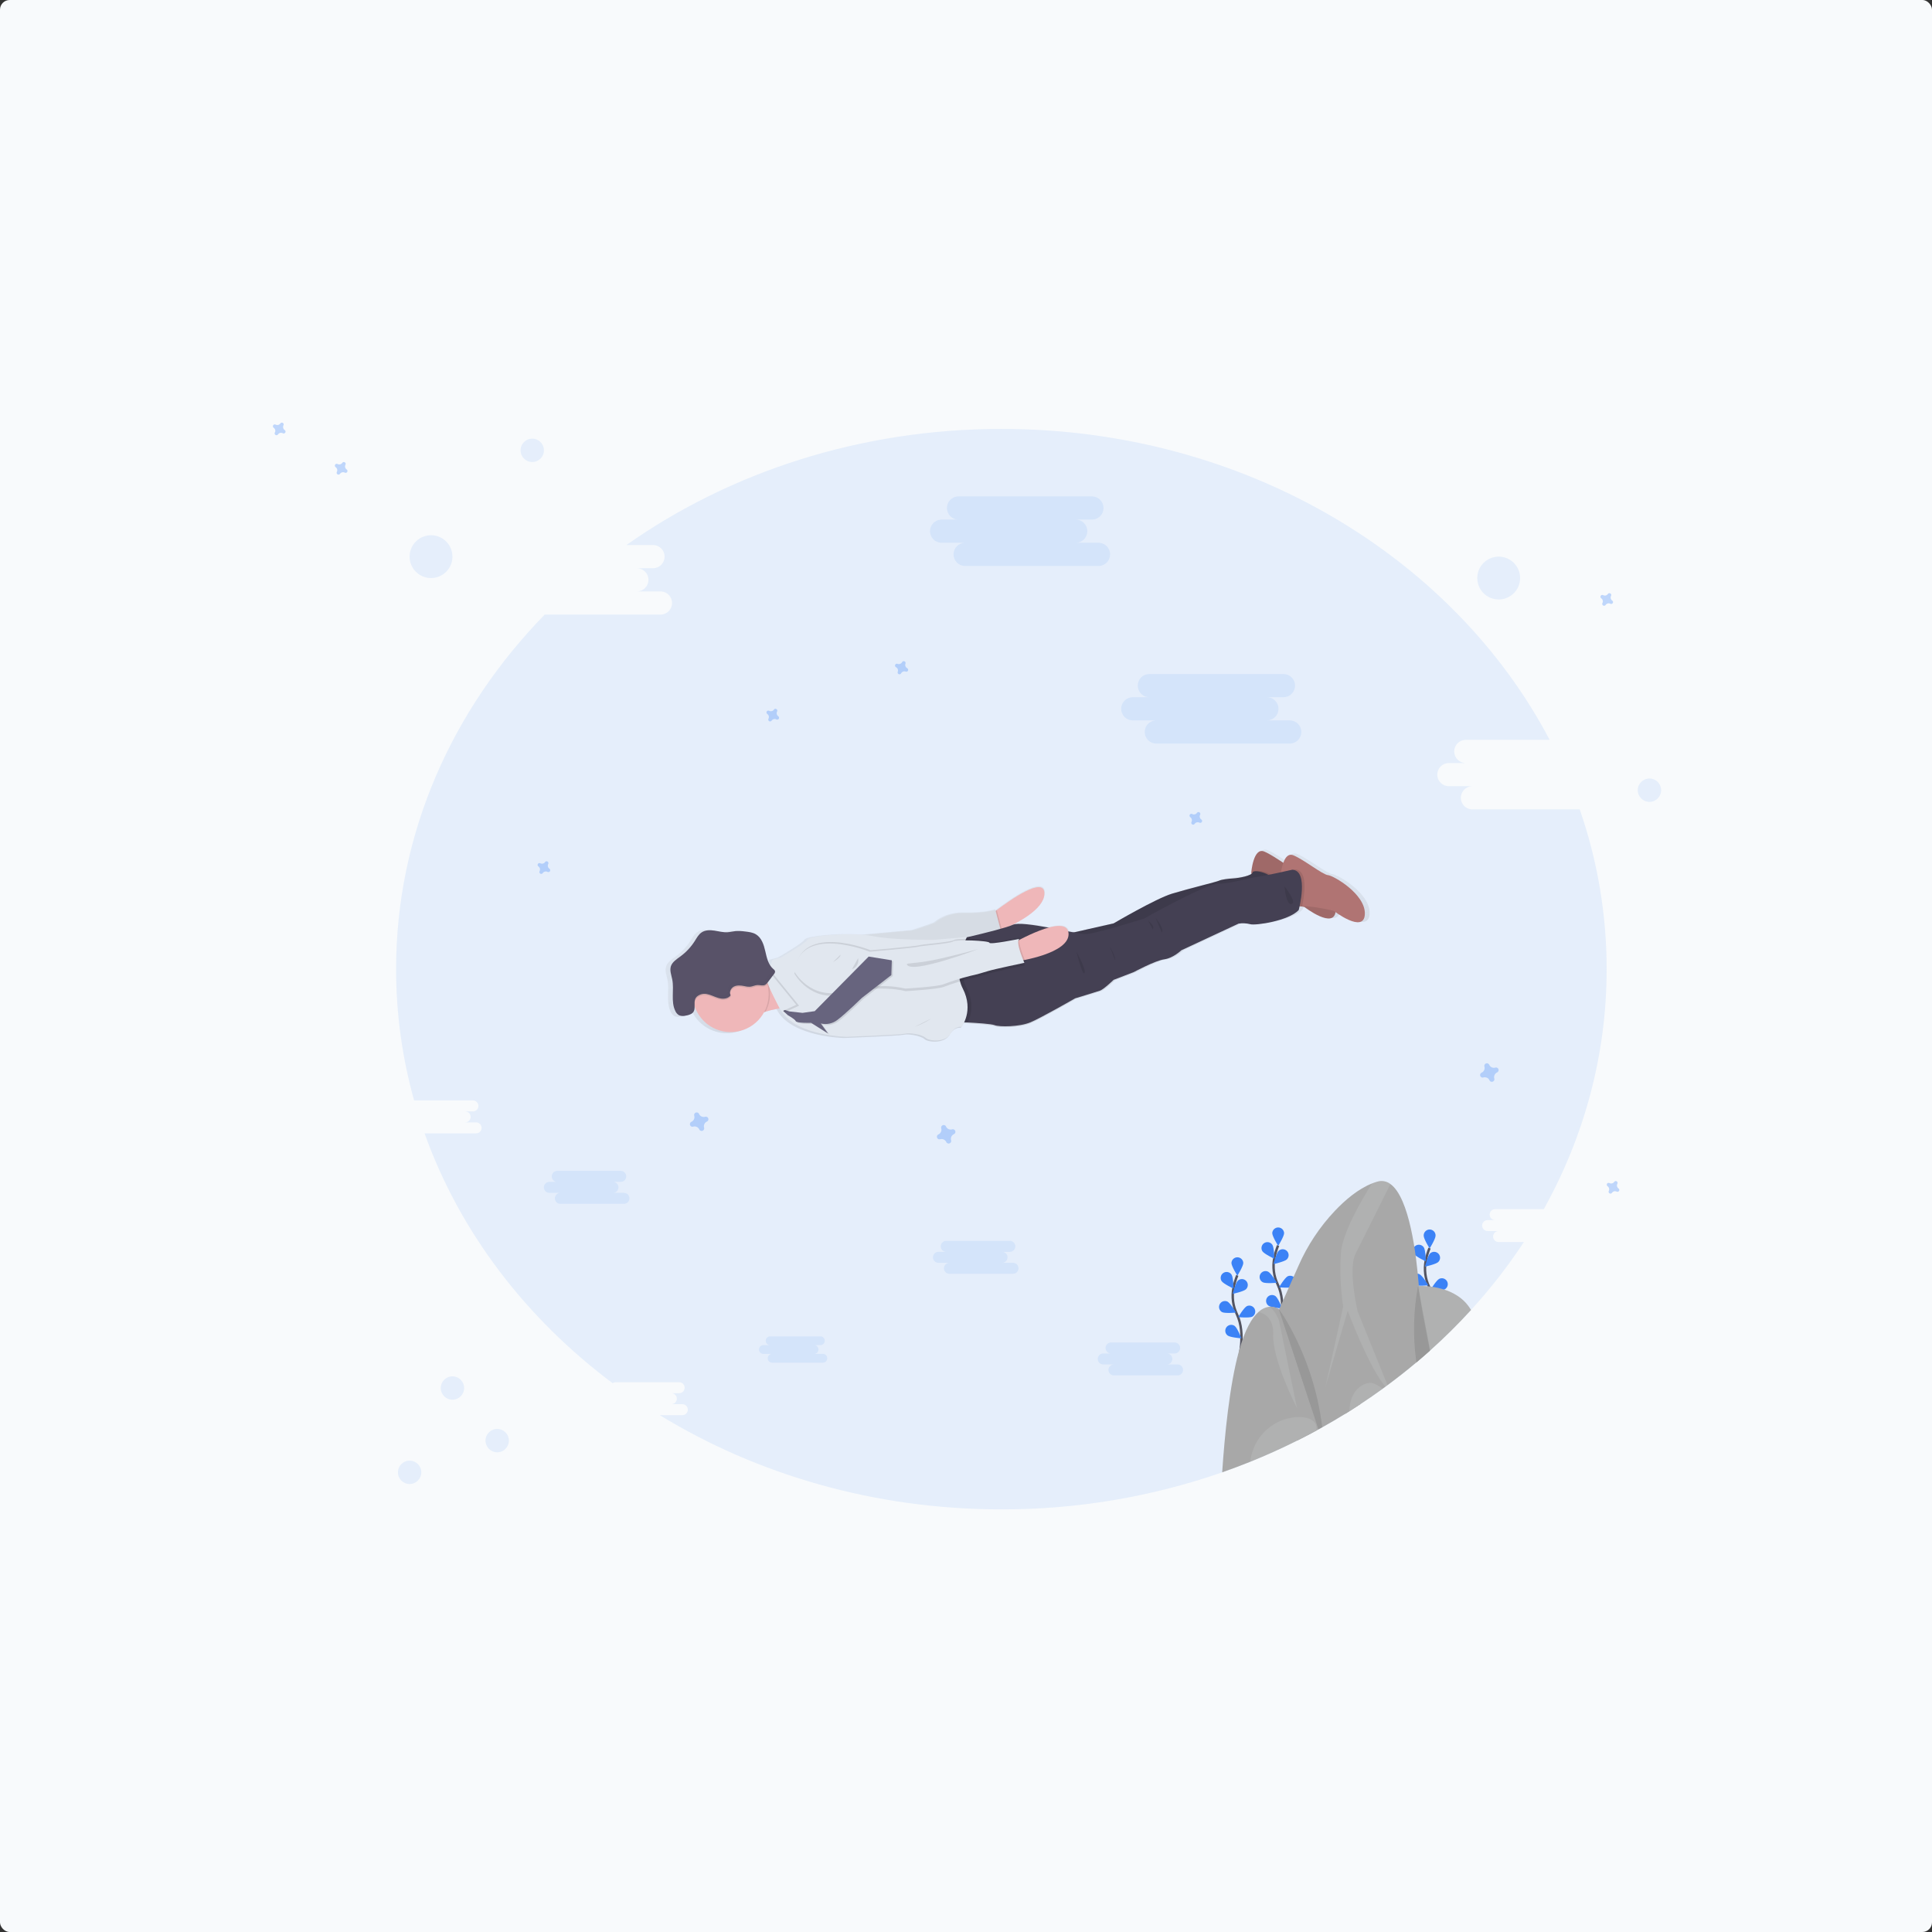 <svg width="1600" height="1600" viewBox="0 0 1600 1600" fill="none" xmlns="http://www.w3.org/2000/svg">
<rect x="0" y="0" width="1600" height="1600" fill="#333333" stroke="none"/>
<rect width="1600" height="1600" rx="8" fill="#F8FAFC"/>
<path opacity="0.1" d="M396.215 915.88C396.212 917.084 395.732 918.239 394.88 919.091C394.028 919.943 392.874 920.422 391.669 920.425H385.221C386.427 920.425 387.583 920.904 388.436 921.757C389.288 922.609 389.767 923.765 389.767 924.971C389.767 926.177 389.288 927.333 388.436 928.185C387.583 929.038 386.427 929.517 385.221 929.517H394.302C395.508 929.517 396.664 929.996 397.516 930.848C398.369 931.701 398.848 932.857 398.848 934.063C398.848 935.268 398.369 936.424 397.516 937.277C396.664 938.129 395.508 938.608 394.302 938.608H351.628C380.783 1020.28 435.45 1091.68 507.323 1145.49C508.072 1144.97 508.96 1144.7 509.87 1144.69H562.452C563.658 1144.69 564.814 1145.17 565.666 1146.02C566.519 1146.88 566.998 1148.03 566.998 1149.24C566.998 1150.44 566.519 1151.6 565.666 1152.45C564.814 1153.31 563.658 1153.78 562.452 1153.78H556.004C557.21 1153.78 558.366 1154.26 559.218 1155.12C560.071 1155.97 560.55 1157.12 560.55 1158.33C560.55 1159.54 560.071 1160.69 559.218 1161.54C558.366 1162.4 557.21 1162.88 556.004 1162.88H565.096C566.301 1162.88 567.458 1163.36 568.31 1164.21C569.163 1165.06 569.641 1166.22 569.641 1167.42C569.641 1168.63 569.163 1169.78 568.31 1170.64C567.458 1171.49 566.301 1171.97 565.096 1171.97H546.408C626.931 1221.19 724.369 1250 829.341 1250C891.572 1250.12 953.378 1239.75 1012.16 1219.32C1019.97 1216.57 1027.69 1213.67 1035.32 1210.61C1048.6 1205.25 1061.57 1199.4 1074.23 1193.06C1079.69 1190.33 1085.09 1187.51 1090.43 1184.59L1090.67 1184.47L1091.88 1183.8L1095 1182.07C1101.32 1178.54 1107.53 1174.9 1113.65 1171.13L1117.41 1168.8C1120.59 1166.8 1123.74 1164.77 1126.86 1162.7C1133.08 1158.61 1139.19 1154.39 1145.19 1150.02L1147.34 1148.43L1149.07 1147.15C1157.15 1141.18 1165.01 1134.99 1172.65 1128.57L1172.97 1128.3C1176.71 1125.16 1180.4 1121.96 1184.03 1118.71L1184.35 1118.42C1196.2 1107.82 1207.5 1096.63 1218.21 1084.89C1234.28 1067.31 1248.92 1048.49 1262.01 1028.6H1241.06C1239.85 1028.6 1238.7 1028.12 1237.84 1027.27C1236.99 1026.42 1236.51 1025.26 1236.51 1024.05C1236.51 1022.85 1236.99 1021.69 1237.84 1020.84C1238.7 1019.99 1239.85 1019.51 1241.06 1019.51H1231.98C1230.77 1019.51 1229.62 1019.03 1228.76 1018.18C1227.91 1017.32 1227.43 1016.17 1227.43 1014.96C1227.43 1013.76 1227.91 1012.6 1228.76 1011.75C1229.62 1010.9 1230.77 1010.42 1231.98 1010.42H1238.43C1237.81 1010.45 1237.2 1010.35 1236.62 1010.14C1236.04 1009.92 1235.52 1009.59 1235.07 1009.17C1234.62 1008.74 1234.27 1008.23 1234.03 1007.67C1233.78 1007.1 1233.66 1006.49 1233.66 1005.88C1233.66 1005.26 1233.78 1004.65 1234.03 1004.09C1234.27 1003.52 1234.62 1003.01 1235.07 1002.58C1235.52 1002.16 1236.04 1001.83 1236.62 1001.62C1237.2 1001.4 1237.81 1001.31 1238.43 1001.34H1278.5C1311.81 941.456 1330.55 873.99 1330.55 802.601C1330.56 757.569 1323.03 712.853 1308.26 670.312H1219.07C1216.58 670.229 1214.22 669.181 1212.49 667.389C1210.75 665.597 1209.79 663.202 1209.79 660.71C1209.79 658.218 1210.75 655.823 1212.49 654.031C1214.22 652.24 1216.58 651.191 1219.07 651.108H1199.88C1197.33 651.108 1194.89 650.097 1193.09 648.297C1191.29 646.498 1190.28 644.057 1190.28 641.511C1190.28 638.966 1191.29 636.525 1193.09 634.726C1194.89 632.926 1197.33 631.915 1199.88 631.915H1213.59C1211.1 631.832 1208.74 630.783 1207.01 628.992C1205.27 627.2 1204.31 624.805 1204.31 622.313C1204.31 619.821 1205.27 617.426 1207.01 615.634C1208.74 613.842 1211.1 612.794 1213.59 612.711H1283.35C1203.34 460.573 1030.13 355.215 829.341 355.215C712.054 355.215 604.191 391.162 518.768 451.374H541.12C543.611 451.458 545.972 452.506 547.705 454.297C549.438 456.089 550.406 458.484 550.406 460.976C550.406 463.469 549.438 465.863 547.705 467.655C545.972 469.447 543.611 470.495 541.12 470.578H527.44C529.985 470.578 532.426 471.589 534.226 473.389C536.026 475.189 537.037 477.63 537.037 480.175C537.037 482.72 536.026 485.161 534.226 486.961C532.426 488.76 529.985 489.771 527.44 489.771H546.633C547.921 489.728 549.205 489.945 550.407 490.408C551.61 490.871 552.707 491.571 553.633 492.467C554.56 493.363 555.296 494.436 555.799 495.623C556.303 496.809 556.562 498.085 556.562 499.373C556.562 500.662 556.303 501.938 555.799 503.124C555.296 504.31 554.56 505.384 553.633 506.279C552.707 507.175 551.61 507.876 550.407 508.339C549.205 508.802 547.921 509.018 546.633 508.975H451.119C374.464 587.553 328.039 690.236 328.039 802.601C328.031 839.357 333.054 875.94 342.966 911.334H391.669C392.873 911.339 394.026 911.82 394.877 912.671C395.729 913.523 396.209 914.676 396.215 915.88V915.88Z" fill="#3B82F6"/>
<path d="M1103.33 723.885C1098.85 723.498 1083.24 710.914 1074.19 707.206C1070.02 705.498 1067.41 709.108 1065.79 713.493C1060.25 709.871 1054.17 705.863 1049.68 704.036C1049.09 703.764 1048.46 703.617 1047.82 703.604C1047.18 703.591 1046.54 703.713 1045.95 703.961C1040.12 706.486 1038.88 721.714 1038.88 721.714L1039.08 722.67C1036.22 724.916 1027.64 726.324 1023.93 726.571C1019.55 726.851 1013.77 727.496 1011.73 728.506C1009.69 729.516 985.938 735.233 972.279 739.403C958.62 743.572 923.34 764.345 923.34 764.345L889.897 771.868L885.201 770.965C883.707 765.592 876.872 765.646 868.866 767.816C855.863 765.431 842.892 763.571 838.701 765.474C850.683 759.37 865.416 749.687 865.244 739.005C865.008 724.433 836.164 744.873 825.246 753.137L824.311 753.846L824.064 752.922C824.064 752.922 816.101 756.027 799.121 755.619C782.142 755.211 774.587 763.195 773.061 763.991C771.535 764.786 755.996 770.019 754.792 770.224C753.857 770.374 727.056 772.803 713.526 774.017C694.816 772.33 667.799 775.274 666.316 778.068C664.619 781.292 644.05 793.028 644.05 793.028L637 794.876C637 794.876 636.162 797.025 635.195 799.776C634.507 798.729 633.924 797.617 633.454 796.456C632.389 793.604 631.555 790.672 630.961 787.687V787.687C630.875 787.289 630.778 786.891 630.681 786.494C630.681 786.397 630.627 786.3 630.606 786.204L630.348 785.204L630.284 784.957C629.934 783.669 629.51 782.403 629.015 781.163V781.163C628.526 779.92 627.914 778.729 627.189 777.606V777.606C626.163 775.965 624.773 774.582 623.126 773.566C620.429 771.921 617.173 771.535 614.035 771.18C611.392 770.797 608.717 770.682 606.05 770.836C603.761 771.051 601.515 771.674 599.226 771.814C595.54 772.029 591.919 770.987 588.265 770.428C584.611 769.869 580.635 769.88 577.518 771.921C574.896 773.662 573.381 776.596 571.694 779.251C568.528 784.236 564.461 788.587 559.701 792.082C556.477 794.414 552.812 796.66 551.641 800.421C550.47 804.182 552.092 807.825 552.812 811.533C554.403 819.7 551.834 828.663 554.693 836.25C554.757 836.422 554.822 836.583 554.897 836.755C555.058 837.163 555.23 837.582 555.434 837.98C555.615 838.349 555.816 838.708 556.036 839.055C556.248 839.398 556.485 839.725 556.745 840.033C556.998 840.341 557.283 840.622 557.594 840.871C557.901 841.127 558.237 841.347 558.594 841.526C559.911 842.091 561.363 842.259 562.774 842.01L563.548 841.902L564.257 841.774C565.092 841.625 565.917 841.427 566.729 841.182C567.537 840.945 568.31 840.602 569.029 840.162C569.679 839.755 570.231 839.21 570.645 838.566C571.059 837.921 571.326 837.192 571.425 836.433C571.53 835.761 571.581 835.081 571.576 834.401V833.929L571.737 834.423C573.813 840.235 577.528 845.322 582.433 849.069C587.338 852.815 593.223 855.06 599.377 855.533C605.531 856.006 611.69 854.686 617.11 851.733C622.53 848.78 626.979 844.321 629.918 838.893L631.133 838.485C635.034 837.237 639.03 836.31 643.083 835.712V835.712C643.524 836.609 644.019 837.477 644.566 838.313C657.795 858.936 699.136 859.645 699.136 859.645C699.136 859.645 744.819 857.872 748.355 856.948C751.891 856.023 762.433 857.635 765.474 860.462C768.515 863.288 781.916 864.459 786.269 857.152C790.621 849.844 795.618 851.252 795.618 851.252C796.52 850.029 797.291 848.714 797.918 847.329L800.83 847.469C808.514 847.877 820.851 848.673 823.516 849.747C827.449 851.327 844.342 851.209 853.477 847.362C862.611 843.514 891.09 827.201 891.09 827.201C891.09 827.201 908.8 821.828 911.949 820.753C915.097 819.679 923.34 811.812 923.34 811.812L940.319 805.236C940.319 805.236 958.255 795.564 965.821 794.554C973.386 793.543 980.242 786.924 980.242 786.924L1028.33 764.528C1031.56 764.057 1034.84 764.221 1038 765.011C1042.3 766.355 1070.3 762.25 1078.78 753.19C1078.78 753.19 1079.09 752.019 1079.51 750.106C1079.89 750.106 1080.29 750.031 1080.71 750.02C1082.52 750.418 1083.62 750.686 1083.62 750.686C1087.2 753.361 1091 755.71 1094.99 757.704C1100.7 760.444 1106.81 761.949 1108.96 757.253C1109.28 756.527 1109.5 755.76 1109.61 754.974C1115.13 758.897 1133.72 770.987 1134.25 756.586C1134.89 739.671 1107.8 724.272 1103.33 723.885Z" fill="url(#paint0_linear_207_647)"/>
<path d="M654.775 834.53C654.775 834.53 646.092 833.982 633.991 837.851C629.98 839.114 626.08 840.707 622.331 842.611C604.535 851.574 619.311 803.215 619.311 803.215C619.311 803.215 624.266 803.215 630.219 802.71C637.333 802.14 645.866 800.958 649.025 798.486C654.829 793.898 654.775 834.53 654.775 834.53Z" fill="#EFB7B9"/>
<path d="M864.933 739.734C865.148 753.254 841.162 765.15 829.77 770.04C826.224 771.555 823.881 772.393 823.881 772.393L821.399 756.832C821.399 756.832 822.957 755.575 825.472 753.673C836.294 745.516 864.696 725.356 864.933 739.734Z" fill="#EFB7B9"/>
<path opacity="0.1" d="M829.77 770.041C826.224 771.556 823.881 772.394 823.881 772.394L821.399 756.833C821.399 756.833 822.957 755.576 825.472 753.674L829.77 770.041Z" fill="black"/>
<path d="M707.669 774.951C707.669 774.951 754.695 770.728 755.931 770.523C757.167 770.319 772.492 765.15 773.996 764.387C775.501 763.624 782.948 755.715 799.702 756.123C816.455 756.531 824.311 753.469 824.311 753.469L829.846 774.532L718.147 787.202L707.669 774.951Z" fill="#E1E7EF"/>
<path opacity="0.05" d="M707.669 774.951C707.669 774.951 754.695 770.728 755.931 770.523C757.167 770.319 772.492 765.15 773.996 764.387C775.501 763.624 782.948 755.715 799.702 756.123C816.455 756.531 824.311 753.469 824.311 753.469L829.846 774.532L718.147 787.202L707.669 774.951Z" fill="black"/>
<path d="M1036.23 722.615C1036.23 722.615 1037.95 701.519 1046.87 705.173C1055.79 708.827 1071.2 721.293 1075.62 721.637C1080.03 721.981 1106.78 737.208 1106.15 753.876C1105.51 770.544 1080.36 751.179 1080.36 751.179C1080.36 751.179 1056.95 745.43 1049.39 748.019C1041.82 750.609 1036.23 722.615 1036.23 722.615Z" fill="#B07473"/>
<path opacity="0.1" d="M1106.15 753.909C1105.54 770.577 1080.36 751.212 1080.36 751.212C1080.36 751.212 1056.96 745.462 1049.39 748.052C1047.24 748.804 1045.09 746.977 1043.37 743.958C1039.98 738.241 1037.53 728.332 1036.64 724.356C1036.39 723.281 1036.27 722.647 1036.27 722.647C1036.27 722.647 1037.99 701.552 1046.91 705.217C1055.83 708.881 1071.23 721.283 1075.65 721.669C1080.07 722.056 1106.75 737.241 1106.15 753.909Z" fill="black"/>
<path opacity="0.1" d="M1057.89 735.103C1057.12 737.059 1051.72 740.164 1043.32 743.958C1039.94 738.241 1037.49 728.333 1036.6 724.356C1038.18 723.679 1039.29 722.895 1039.48 722.014C1040.1 719.069 1062.26 723.883 1057.89 735.103Z" fill="black"/>
<path d="M870.843 776.348L922.265 764.699C922.265 764.699 957.084 744.206 970.624 740.101C984.165 735.995 1007.52 730.354 1009.54 729.354C1011.56 728.355 1017.25 727.71 1021.56 727.441C1025.87 727.173 1036.82 725.292 1037.45 722.358C1038.07 719.424 1060.23 724.217 1055.85 735.437C1051.48 746.656 895.205 795.477 895.205 795.477L870.843 776.348Z" fill="#444053"/>
<path opacity="0.1" d="M870.843 776.348L922.265 764.699C922.265 764.699 957.084 744.206 970.624 740.101C984.165 735.995 1007.52 730.354 1009.54 729.354C1011.56 728.355 1017.25 727.71 1021.56 727.441C1025.87 727.173 1036.82 725.292 1037.45 722.358C1038.07 719.424 1060.23 724.217 1055.85 735.437C1051.48 746.656 895.205 795.477 895.205 795.477L870.843 776.348Z" fill="black"/>
<path d="M1130.31 757.004C1129.69 773.682 1104.51 754.307 1104.51 754.307C1104.51 754.307 1088.15 750.287 1078.37 750.481C1076.74 750.457 1075.11 750.682 1073.54 751.147C1066.02 753.737 1060.42 725.742 1060.42 725.742C1060.42 725.742 1060.53 724.388 1060.84 722.433C1061.75 716.629 1064.4 705.571 1071.07 708.301C1079.99 711.966 1095.39 724.421 1099.81 724.754C1104.22 725.087 1130.91 740.368 1130.31 757.004Z" fill="#B07473"/>
<path opacity="0.1" d="M1078.34 750.556C1076.7 750.533 1075.08 750.757 1073.51 751.222C1065.99 753.812 1060.39 725.818 1060.39 725.818C1060.39 725.818 1060.5 724.464 1060.81 722.508C1067.08 721.165 1072.34 719.961 1072.34 719.961C1083.86 720.466 1080.08 742.55 1078.34 750.556Z" fill="black"/>
<path d="M1075.54 753.684C1067.17 762.636 1039.53 766.677 1035.32 765.366C1032.21 764.583 1028.98 764.415 1025.81 764.871L978.372 786.955C978.372 786.955 971.602 793.468 964.144 794.478C956.686 795.488 938.987 805.009 938.987 805.009L922.244 811.457C922.244 811.457 914.066 819.334 910.971 820.409C907.876 821.484 890.391 826.76 890.391 826.76C890.391 826.76 862.311 842.88 853.294 846.652C844.278 850.424 827.632 850.553 823.741 848.995C821.119 847.92 808.944 847.157 801.378 846.749C797.789 846.566 795.231 846.469 795.231 846.469L786.376 779.508C786.376 779.508 793.694 777.885 802.936 775.704C816.359 772.544 833.843 768.181 838.69 765.903C846.889 762.045 890.595 773.425 898.612 773.587C906.629 773.748 947.519 760.691 947.519 760.691C947.519 760.691 998.608 731.869 1008.95 731.858C1019.28 731.847 1032.71 727.345 1041.05 726.195C1049.39 725.045 1070.21 720.273 1070.21 720.273C1084.28 720.918 1075.54 753.684 1075.54 753.684Z" fill="#444053"/>
<path opacity="0.1" d="M637.28 818.087C638.369 824.857 637.214 831.798 633.991 837.85C629.98 839.114 626.08 840.706 622.331 842.611C604.535 851.573 619.311 803.214 619.311 803.214C619.311 803.214 624.266 803.214 630.219 802.709C633.938 807.091 636.38 812.411 637.28 818.087V818.087Z" fill="black"/>
<path d="M636.216 818.259C637.453 826.016 635.75 833.955 631.44 840.521C627.13 847.088 620.524 851.808 612.915 853.758C605.306 855.708 597.243 854.747 590.306 851.063C583.369 847.379 578.058 841.237 575.412 833.842V833.842C575.219 833.304 575.047 832.767 574.875 832.219C574.477 830.901 574.169 829.559 573.951 828.2C572.69 820.216 574.543 812.053 579.127 805.397C583.711 798.74 590.676 794.098 598.585 792.43C606.493 790.761 614.74 792.193 621.623 796.429C628.506 800.666 633.499 807.384 635.571 815.196C635.842 816.205 636.057 817.227 636.216 818.259V818.259Z" fill="#EFB7B9"/>
<path opacity="0.1" d="M800.529 818.196C807.224 831.242 803.893 841.709 801.378 846.706C797.789 846.523 795.231 846.427 795.231 846.427L786.376 779.465C786.376 779.465 793.694 777.843 802.936 775.661L803.893 775.586C803.893 775.586 791.061 799.755 800.529 818.196Z" fill="black"/>
<path d="M797.348 818.7C806.816 837.152 796.274 850.434 796.274 850.434C796.274 850.434 791.341 849.048 787.053 856.259C782.765 863.47 769.515 862.32 766.538 859.483C763.561 856.646 753.137 855.088 749.655 856.012C746.174 856.936 701.114 858.666 701.114 858.666C701.114 858.666 660.342 857.978 647.285 837.635C646.748 836.812 646.26 835.958 645.823 835.078C645.823 835.078 635.517 815.798 635.195 811.5C635.055 809.823 635.732 806.922 636.592 803.977C637.957 799.41 639.816 794.778 639.816 794.778L646.769 792.951C646.769 792.951 667.058 781.378 668.724 778.207C670.39 775.037 705.047 771.695 722.66 775.231C740.274 778.766 773.566 778.315 773.566 778.315L800.776 776.026C800.776 776.026 787.934 800.259 797.348 818.7Z" fill="#E1E7EF"/>
<path opacity="0.1" d="M757.425 850.498C761.512 848.916 765.466 847.008 769.246 844.792C775.512 841.041 757.425 850.498 757.425 850.498Z" fill="black"/>
<path opacity="0.1" d="M657.902 806.289C657.902 806.289 671.292 831.178 699.921 822.989C728.549 814.8 749.989 820.84 749.989 820.84C749.989 820.84 776.769 819.303 781.701 817.25C789.1 814.456 796.657 812.102 804.333 810.201C808.557 809.341 814.446 807.643 819.11 806.192C823.774 804.741 848.695 799.497 848.695 799.497C848.695 799.497 840.818 781.894 844.633 779.648C844.633 779.648 820.034 784.656 819.755 782.872C819.475 781.088 791.911 780.003 789.665 781.798C787.419 783.592 762.798 785.366 760.649 786.172C758.5 786.978 720.457 790.32 720.457 790.32C720.457 790.32 663.383 767.118 657.902 806.289Z" fill="black"/>
<path d="M838.443 781.475C838.443 781.475 883.266 755.501 884.91 772.652C886.555 789.804 842.741 796.058 842.741 796.058L838.443 781.475Z" fill="#EFB7B9"/>
<path opacity="0.1" d="M658.439 802.935C658.439 802.935 671.873 827.824 700.458 819.635C729.044 811.447 750.537 817.486 750.537 817.486C750.537 817.486 777.317 815.949 782.239 813.897C789.64 811.101 797.201 808.746 804.882 806.847C809.094 805.987 814.994 804.289 819.658 802.839C824.322 801.388 849.243 796.144 849.243 796.144C849.243 796.144 841.355 778.541 845.17 776.295C845.17 776.295 820.582 781.303 820.292 779.519C820.002 777.735 792.448 776.65 790.202 778.444C787.956 780.239 763.336 782.012 761.186 782.818C759.037 783.624 721.027 786.955 721.027 786.955C721.027 786.955 663.931 763.765 658.439 802.935Z" fill="black"/>
<path d="M657.548 804.16C657.548 804.16 670.948 829.049 699.566 820.86C728.184 812.671 749.645 818.711 749.645 818.711C749.645 818.711 776.425 817.174 781.347 815.121C788.748 812.322 796.309 809.964 803.99 808.061C808.202 807.212 814.102 805.503 818.766 804.053C823.43 802.602 848.351 797.368 848.351 797.368C848.351 797.368 840.463 779.755 844.278 777.52C844.278 777.52 819.69 782.527 819.4 780.743C819.11 778.96 791.556 777.874 789.31 779.669C787.064 781.463 762.498 783.237 760.295 784.053C758.092 784.87 720.114 788.169 720.114 788.169C720.114 788.169 663.039 764.989 657.548 804.16Z" fill="#E1E7EF"/>
<path opacity="0.1" d="M750.977 798.638C750.558 797.488 757.78 798.036 772.03 795.285C786.279 792.534 810.266 785.957 810.266 785.957C810.266 785.957 754.18 807.321 750.977 798.638Z" fill="black"/>
<path opacity="0.1" d="M696.031 790.727C696.031 790.727 696.708 792.661 689.755 796.852Z" fill="black"/>
<path opacity="0.1" d="M710.624 793.543C711.078 795.421 710.808 797.402 709.868 799.09C708.928 800.778 707.387 802.051 705.552 802.656" fill="black"/>
<path opacity="0.1" d="M648.091 836.452L653.636 841.599C653.636 841.599 659.589 844.823 660.223 846.543C660.857 848.262 672.947 847.951 672.947 847.951L686.918 856.763L680.986 848.488C683.34 849.057 685.792 849.09 688.162 848.586C690.531 848.082 692.757 847.053 694.677 845.576C701.479 840.503 714.977 827.307 714.977 827.307L739.339 808.35L739.747 796.131L720.576 793.025L675.956 838.225L665.844 839.654L655.097 838.461L648.091 836.452Z" fill="black"/>
<path d="M646.866 835.562L652.411 840.71C652.411 840.71 658.354 843.934 658.998 845.653C659.643 847.373 671.733 847.061 671.733 847.061L685.703 855.873L679.771 847.598C682.124 848.168 684.575 848.201 686.943 847.697C689.31 847.193 691.535 846.164 693.452 844.686C700.265 839.614 713.762 826.417 713.762 826.417L738.157 807.514L738.565 795.295L719.394 792.189L674.721 837.389L664.608 838.818L653.862 837.626L646.866 835.562Z" fill="#67647E"/>
<path opacity="0.1" d="M661.76 832.874L649.531 838.409C648.993 837.584 648.509 836.727 648.08 835.84C648.08 835.84 637.763 816.572 637.441 812.263C637.301 810.586 637.978 807.685 638.849 804.74L661.76 832.874Z" fill="black"/>
<path d="M659.471 832.154L647.242 837.677C646.705 836.854 646.217 836 645.78 835.12C645.78 835.12 635.474 815.841 635.152 811.542C635.012 809.866 635.689 806.964 636.549 804.02L659.471 832.154Z" fill="#E1E7EF"/>
<path d="M635.571 815.187C635.065 815.849 634.419 816.392 633.68 816.777C631.777 817.648 629.564 816.777 627.479 816.874C625.394 816.971 623.288 818.11 621.128 818.282C619.605 818.304 618.086 818.116 616.614 817.723C613.766 817.132 610.671 816.799 608.017 818.088C605.363 819.378 603.718 822.86 605.266 825.321C603.579 827.696 600.301 828.459 597.41 828.061C590.64 827.104 584.966 821.28 578.067 825.793C575.068 827.782 575.262 830.855 575.326 833.832C575.133 833.294 574.961 832.757 574.789 832.209C574.391 830.892 574.083 829.549 573.865 828.19C572.604 820.206 574.457 812.044 579.041 805.387C583.625 798.731 590.59 794.089 598.499 792.42C606.407 790.751 614.654 792.183 621.537 796.42C628.42 800.656 633.413 807.374 635.485 815.187H635.571Z" fill="url(#paint1_linear_207_647)"/>
<path d="M572.736 839.483C571.283 840.308 569.685 840.848 568.029 841.074C566.189 841.597 564.228 841.51 562.441 840.826C561.06 840.038 559.971 838.824 559.335 837.366C555.359 829.478 558.433 819.892 556.745 811.22C556.036 807.566 554.478 803.805 555.585 800.258C556.692 796.712 560.399 794.337 563.526 792.037C568.215 788.584 572.223 784.292 575.348 779.378C577.013 776.756 578.507 773.865 581.086 772.156C584.117 770.136 588.05 770.136 591.65 770.684C595.25 771.232 598.818 772.253 602.461 772.038C604.718 771.909 606.931 771.297 609.188 771.082C611.819 770.923 614.459 771.038 617.065 771.426C620.16 771.77 623.363 772.156 626.028 773.768C630.724 776.605 632.551 782.366 633.776 787.739C635.001 793.112 636.237 798.894 640.385 802.472C641.067 802.911 641.587 803.56 641.868 804.321C641.89 804.768 641.818 805.215 641.657 805.633C641.496 806.052 641.249 806.432 640.933 806.749L636.033 813.262C635.396 814.268 634.522 815.102 633.486 815.69C631.595 816.572 629.37 815.69 627.285 815.776C625.2 815.862 623.105 817.034 620.934 817.195C619.411 817.223 617.891 817.035 616.421 816.636C613.573 816.045 610.478 815.712 607.877 817.001C605.277 818.291 603.579 821.773 605.126 824.234C603.428 826.609 600.15 827.382 597.27 826.974C590.489 826.028 584.815 820.193 577.927 824.707C572.339 828.446 578.045 836.119 572.736 839.483Z" fill="#585268"/>
<g opacity="0.1">
<path opacity="0.1" d="M632.111 784.505C633.056 788.599 634.002 792.973 636.259 796.401C635.213 793.605 634.394 790.73 633.809 787.804C633.145 784.279 631.88 780.895 630.069 777.799C630.934 779.974 631.617 782.217 632.111 784.505V784.505Z" fill="black"/>
<path opacity="0.1" d="M640.407 802.495L640.074 802.184C639.868 802.666 639.597 803.118 639.268 803.527L634.367 810.039C633.728 811.044 632.854 811.877 631.82 812.468C629.929 813.349 627.705 812.468 625.62 812.554C623.535 812.64 621.439 813.811 619.269 813.972C617.745 814 616.226 813.812 614.755 813.414C611.907 812.823 608.812 812.489 606.158 813.779C603.504 815.069 601.859 818.55 603.407 821.011C601.709 823.386 598.442 824.16 595.551 823.752C588.781 822.806 583.107 816.971 576.208 821.484C570.566 825.203 576.272 832.876 570.952 836.239C569.503 837.065 567.909 837.605 566.256 837.83C564.386 838.184 562.366 838.431 560.668 837.582C559.806 837.126 559.068 836.466 558.519 835.659C558.732 836.242 558.98 836.813 559.26 837.368C559.896 838.825 560.985 840.039 562.366 840.828C564.153 841.512 566.114 841.599 567.954 841.075C569.61 840.849 571.208 840.309 572.661 839.485C577.97 836.121 572.264 828.448 577.916 824.73C584.762 820.216 590.436 826.051 597.26 826.997C600.14 827.406 603.418 826.632 605.115 824.257C603.568 821.796 605.255 818.314 607.867 817.024C610.478 815.735 613.562 816.068 616.41 816.659C617.881 817.058 619.4 817.246 620.924 817.218C623.073 817.057 625.104 815.896 627.275 815.799C629.445 815.703 631.573 816.595 633.475 815.713C634.511 815.126 635.386 814.291 636.022 813.285L640.923 806.772C641.239 806.455 641.485 806.075 641.646 805.657C641.807 805.238 641.879 804.791 641.858 804.344C641.585 803.588 641.077 802.939 640.407 802.495V802.495Z" fill="black"/>
</g>
<path opacity="0.1" d="M891.52 788.277C891.52 788.277 899.912 803.322 898.129 805.816C896.345 808.309 891.52 788.277 891.52 788.277Z" fill="black"/>
<path opacity="0.1" d="M919.116 783.871C919.116 783.871 924.404 793.124 923.329 794.961Z" fill="black"/>
<path opacity="0.1" d="M950.797 762.475C950.797 762.475 956.912 766.773 954.644 769.567Z" fill="black"/>
<path opacity="0.1" d="M956.955 760.121C956.955 760.121 964.724 769.621 962.145 772.211Z" fill="black"/>
<path opacity="0.1" d="M1063.8 734.082C1063.8 734.082 1064.98 749.976 1069.65 748.622C1074.33 747.268 1063.8 734.082 1063.8 734.082Z" fill="black"/>
<path d="M1025.59 1126.92C1025.59 1126.92 1032.12 1104.77 1024.37 1088.47C1021.07 1081.65 1020.07 1073.94 1021.54 1066.5C1022.26 1062.98 1023.3 1059.54 1024.65 1056.21" stroke="#535461" stroke-width="2" stroke-miterlimit="10"/>
<path d="M1019.82 1045.92C1019.82 1048.63 1024.74 1056.51 1024.74 1056.51C1024.74 1056.51 1029.65 1048.63 1029.65 1045.92C1029.6 1044.66 1029.05 1043.47 1028.14 1042.59C1027.22 1041.72 1026 1041.23 1024.74 1041.23C1023.47 1041.23 1022.26 1041.72 1021.34 1042.59C1020.42 1043.47 1019.88 1044.66 1019.82 1045.92V1045.92Z" fill="#3B82F6"/>
<path d="M1011.7 1060.96C1013.18 1063.24 1021.58 1067.17 1021.58 1067.17C1021.58 1067.17 1021.42 1057.89 1019.95 1055.62C1019.24 1054.52 1018.12 1053.76 1016.84 1053.49C1015.56 1053.22 1014.23 1053.46 1013.14 1054.18C1012.04 1054.89 1011.28 1056.01 1011.01 1057.28C1010.74 1058.56 1010.98 1059.9 1011.7 1060.99V1060.96Z" fill="#3B82F6"/>
<path d="M1012.05 1086.65C1014.48 1087.88 1023.72 1087.03 1023.72 1087.03C1023.72 1087.03 1018.91 1079.1 1016.48 1077.87C1015.32 1077.36 1014.01 1077.3 1012.82 1077.73C1011.63 1078.15 1010.65 1079.02 1010.08 1080.15C1009.51 1081.28 1009.39 1082.59 1009.76 1083.8C1010.13 1085.01 1010.95 1086.03 1012.05 1086.65Z" fill="#3B82F6"/>
<path d="M1016.71 1106.03C1018.85 1107.64 1028.14 1108.37 1028.14 1108.37C1028.14 1108.37 1024.73 1099.77 1022.55 1098.13C1021.5 1097.35 1020.19 1097.03 1018.9 1097.22C1017.61 1097.41 1016.45 1098.11 1015.68 1099.16C1014.9 1100.2 1014.58 1101.52 1014.77 1102.81C1014.96 1104.09 1015.66 1105.25 1016.71 1106.03V1106.03Z" fill="#3B82F6"/>
<path d="M1031.88 1067.7C1029.93 1069.59 1020.86 1071.54 1020.86 1071.54C1020.86 1071.54 1023.08 1062.54 1025.03 1060.65C1025.97 1059.74 1027.23 1059.24 1028.53 1059.26C1029.83 1059.28 1031.07 1059.81 1031.98 1060.75C1032.89 1061.68 1033.39 1062.94 1033.37 1064.24C1033.35 1065.55 1032.81 1066.79 1031.88 1067.7Z" fill="#3B82F6"/>
<path d="M1037.05 1090.44C1034.62 1091.65 1025.38 1090.81 1025.38 1090.81C1025.38 1090.81 1030.19 1082.88 1032.62 1081.66C1033.78 1081.14 1035.09 1081.09 1036.28 1081.51C1037.47 1081.94 1038.45 1082.8 1039.02 1083.93C1039.59 1085.06 1039.71 1086.37 1039.34 1087.58C1038.97 1088.79 1038.15 1089.81 1037.05 1090.44V1090.44Z" fill="#3B82F6"/>
<path d="M1039.01 1113.22C1036.87 1114.83 1027.58 1115.56 1027.58 1115.56C1027.58 1115.56 1030.99 1106.96 1033.17 1105.31C1033.69 1104.89 1034.28 1104.59 1034.92 1104.41C1035.56 1104.23 1036.23 1104.18 1036.88 1104.26C1037.54 1104.35 1038.18 1104.56 1038.75 1104.9C1039.32 1105.24 1039.82 1105.68 1040.21 1106.22C1040.61 1106.75 1040.89 1107.36 1041.04 1108C1041.2 1108.65 1041.22 1109.32 1041.11 1109.97C1040.99 1110.63 1040.75 1111.25 1040.39 1111.81C1040.03 1112.37 1039.56 1112.85 1039.01 1113.22V1113.22Z" fill="#3B82F6"/>
<path d="M1184.81 1104.36C1184.81 1104.36 1191.34 1082.21 1183.59 1065.91C1180.29 1059.09 1179.3 1051.37 1180.76 1043.93C1181.48 1040.41 1182.52 1036.96 1183.87 1033.63" stroke="#535461" stroke-width="2" stroke-miterlimit="10"/>
<path d="M1179.04 1023.37C1179.04 1026.07 1183.96 1033.95 1183.96 1033.95C1183.96 1033.95 1188.87 1026.07 1188.87 1023.37C1188.91 1022.7 1188.8 1022.04 1188.57 1021.41C1188.34 1020.79 1187.98 1020.22 1187.52 1019.74C1187.06 1019.26 1186.51 1018.87 1185.89 1018.61C1185.28 1018.35 1184.62 1018.21 1183.96 1018.21C1183.29 1018.21 1182.63 1018.35 1182.02 1018.61C1181.41 1018.87 1180.86 1019.26 1180.4 1019.74C1179.94 1020.22 1179.58 1020.79 1179.35 1021.41C1179.11 1022.04 1179.01 1022.7 1179.04 1023.37V1023.37Z" fill="#3B82F6"/>
<path d="M1170.92 1038.4C1172.4 1040.68 1180.8 1044.61 1180.8 1044.61C1180.8 1044.61 1180.65 1035.34 1179.17 1033.06C1178.82 1032.52 1178.36 1032.05 1177.83 1031.69C1177.29 1031.32 1176.69 1031.06 1176.06 1030.93C1175.43 1030.79 1174.78 1030.79 1174.14 1030.91C1173.5 1031.02 1172.9 1031.27 1172.36 1031.62C1171.81 1031.97 1171.35 1032.43 1170.98 1032.96C1170.62 1033.5 1170.36 1034.1 1170.23 1034.73C1170.09 1035.36 1170.08 1036.01 1170.2 1036.65C1170.32 1037.28 1170.56 1037.89 1170.92 1038.43V1038.4Z" fill="#3B82F6"/>
<path d="M1171.28 1064.08C1173.7 1065.31 1182.94 1064.47 1182.94 1064.47C1182.94 1064.47 1178.13 1056.53 1175.7 1055.32C1175.12 1055 1174.49 1054.81 1173.83 1054.75C1173.18 1054.69 1172.52 1054.76 1171.9 1054.96C1171.27 1055.15 1170.69 1055.47 1170.19 1055.9C1169.69 1056.32 1169.28 1056.84 1168.99 1057.43C1168.69 1058.02 1168.52 1058.66 1168.47 1059.31C1168.43 1059.97 1168.51 1060.62 1168.73 1061.24C1168.94 1061.86 1169.28 1062.43 1169.72 1062.92C1170.16 1063.41 1170.69 1063.81 1171.28 1064.08V1064.08Z" fill="#3B82F6"/>
<path d="M1175.88 1083.47C1178.03 1085.08 1187.32 1085.82 1187.32 1085.82C1187.32 1085.82 1183.91 1077.22 1181.73 1075.56C1180.68 1074.85 1179.39 1074.57 1178.14 1074.79C1176.89 1075 1175.76 1075.69 1175.01 1076.71C1174.25 1077.73 1173.92 1079.01 1174.09 1080.27C1174.25 1081.53 1174.89 1082.68 1175.88 1083.47V1083.47Z" fill="#3B82F6"/>
<path d="M1191.12 1045.14C1189.17 1047.03 1180.1 1048.99 1180.1 1048.99C1180.1 1048.99 1182.33 1039.98 1184.27 1038.09C1185.21 1037.18 1186.47 1036.68 1187.77 1036.7C1189.07 1036.72 1190.31 1037.26 1191.22 1038.19C1192.13 1039.13 1192.63 1040.38 1192.61 1041.69C1192.59 1042.99 1192.05 1044.23 1191.12 1045.14V1045.14Z" fill="#3B82F6"/>
<path d="M1196.3 1067.87C1193.87 1069.09 1184.63 1068.24 1184.63 1068.24C1184.63 1068.24 1189.45 1060.31 1191.87 1059.1C1193.04 1058.51 1194.38 1058.41 1195.62 1058.82C1196.86 1059.22 1197.88 1060.11 1198.47 1061.27C1199.06 1062.43 1199.16 1063.78 1198.75 1065.02C1198.34 1066.25 1197.46 1067.28 1196.3 1067.87V1067.87Z" fill="#3B82F6"/>
<path d="M1198.23 1090.65C1196.09 1092.26 1186.8 1092.99 1186.8 1092.99C1186.8 1092.99 1190.21 1084.4 1192.39 1082.75C1192.91 1082.37 1193.5 1082.09 1194.12 1081.93C1194.75 1081.78 1195.4 1081.75 1196.04 1081.84C1196.68 1081.94 1197.29 1082.16 1197.84 1082.49C1198.39 1082.82 1198.88 1083.26 1199.26 1083.78C1199.64 1084.3 1199.92 1084.89 1200.08 1085.51C1200.23 1086.14 1200.27 1086.79 1200.17 1087.43C1200.08 1088.06 1199.86 1088.68 1199.52 1089.23C1199.19 1089.78 1198.75 1090.27 1198.23 1090.65V1090.65Z" fill="#3B82F6"/>
<path d="M1059.39 1102.21C1059.39 1102.21 1065.91 1080.06 1058.16 1063.76C1054.87 1056.94 1053.88 1049.22 1055.34 1041.79C1056.06 1038.27 1057.1 1034.82 1058.44 1031.49" stroke="#535461" stroke-width="2" stroke-miterlimit="10"/>
<path d="M1053.62 1021.22C1053.62 1023.93 1058.54 1031.8 1058.54 1031.8C1058.54 1031.8 1063.45 1023.93 1063.45 1021.22C1063.39 1019.95 1062.85 1018.76 1061.93 1017.89C1061.02 1017.01 1059.8 1016.53 1058.54 1016.53C1057.27 1016.53 1056.05 1017.01 1055.14 1017.89C1054.22 1018.76 1053.68 1019.95 1053.62 1021.22V1021.22Z" fill="#3B82F6"/>
<path d="M1045.5 1036.25C1046.98 1038.53 1055.38 1042.46 1055.38 1042.46C1055.38 1042.46 1055.23 1033.19 1053.75 1030.91C1053.04 1029.82 1051.92 1029.05 1050.64 1028.78C1049.36 1028.51 1048.03 1028.76 1046.94 1029.47C1045.84 1030.18 1045.07 1031.3 1044.8 1032.58C1044.53 1033.86 1044.78 1035.19 1045.5 1036.28V1036.25Z" fill="#3B82F6"/>
<path d="M1045.85 1061.95C1048.27 1063.17 1057.51 1062.32 1057.51 1062.32C1057.51 1062.32 1052.69 1054.39 1050.27 1053.17C1049.69 1052.88 1049.06 1052.7 1048.42 1052.66C1047.77 1052.61 1047.13 1052.69 1046.52 1052.89C1045.9 1053.09 1045.34 1053.41 1044.85 1053.84C1044.36 1054.26 1043.96 1054.77 1043.67 1055.35C1043.38 1055.92 1043.2 1056.55 1043.16 1057.2C1043.11 1057.84 1043.19 1058.49 1043.39 1059.1C1043.59 1059.71 1043.92 1060.28 1044.34 1060.77C1044.76 1061.26 1045.27 1061.66 1045.85 1061.95Z" fill="#3B82F6"/>
<path d="M1050.5 1081.32C1052.65 1082.93 1061.94 1083.66 1061.94 1083.66C1061.94 1083.66 1058.53 1075.07 1056.35 1073.42C1055.83 1073.04 1055.24 1072.76 1054.62 1072.61C1053.99 1072.45 1053.34 1072.42 1052.7 1072.51C1052.06 1072.61 1051.45 1072.83 1050.9 1073.16C1050.34 1073.49 1049.86 1073.93 1049.48 1074.45C1049.09 1074.97 1048.81 1075.56 1048.66 1076.18C1048.5 1076.81 1048.47 1077.46 1048.57 1078.1C1048.66 1078.74 1048.88 1079.35 1049.21 1079.9C1049.55 1080.46 1049.98 1080.94 1050.5 1081.32V1081.32Z" fill="#3B82F6"/>
<path d="M1065.7 1042.99C1063.75 1044.88 1054.68 1046.84 1054.68 1046.84C1054.68 1046.84 1056.91 1037.83 1058.85 1035.94C1059.79 1035.03 1061.04 1034.53 1062.35 1034.55C1063.65 1034.57 1064.89 1035.11 1065.8 1036.04C1066.71 1036.98 1067.21 1038.23 1067.19 1039.54C1067.17 1040.84 1066.63 1042.08 1065.7 1042.99V1042.99Z" fill="#3B82F6"/>
<path d="M1070.85 1065.73C1068.42 1066.94 1059.18 1066.1 1059.18 1066.1C1059.18 1066.1 1064 1058.17 1066.42 1056.95C1067.57 1056.43 1068.88 1056.38 1070.08 1056.8C1071.27 1057.23 1072.25 1058.1 1072.82 1059.23C1073.39 1060.36 1073.5 1061.66 1073.14 1062.87C1072.77 1064.08 1071.95 1065.11 1070.85 1065.73V1065.73Z" fill="#3B82F6"/>
<path d="M1072.81 1088.51C1070.66 1090.12 1061.38 1090.85 1061.38 1090.85C1061.38 1090.85 1064.78 1082.26 1066.97 1080.6C1067.48 1080.19 1068.08 1079.88 1068.72 1079.7C1069.36 1079.52 1070.02 1079.47 1070.68 1079.55C1071.34 1079.64 1071.97 1079.86 1072.55 1080.19C1073.12 1080.53 1073.62 1080.98 1074.01 1081.51C1074.4 1082.04 1074.69 1082.65 1074.84 1083.3C1074.99 1083.94 1075.02 1084.61 1074.9 1085.27C1074.79 1085.92 1074.55 1086.54 1074.19 1087.1C1073.83 1087.66 1073.36 1088.14 1072.81 1088.51V1088.51Z" fill="#3B82F6"/>
<path d="M1172.66 1125.78C1172.66 1126.73 1172.66 1127.66 1172.66 1128.57L1172.98 1128.31C1176.72 1125.16 1180.41 1121.96 1184.04 1118.71L1184.36 1118.42C1196.21 1107.82 1207.51 1096.63 1218.22 1084.89C1206.76 1064.95 1179.9 1064.84 1175.08 1064.99H1174.32C1174.32 1064.99 1172.59 1100.89 1172.66 1125.78Z" fill="#A8A8A8"/>
<path opacity="0.1" d="M1172.66 1125.78C1172.66 1126.73 1172.66 1127.66 1172.66 1128.57L1172.98 1128.31C1176.72 1125.16 1180.41 1121.96 1184.04 1118.71L1184.36 1118.42C1196.21 1107.82 1207.51 1096.63 1218.22 1084.89C1206.76 1064.95 1179.9 1064.84 1175.08 1064.99H1174.32C1174.32 1064.99 1172.59 1100.89 1172.66 1125.78Z" fill="#F8FAFC"/>
<path d="M1058.19 1087.49L1059.09 1093.44L1068.29 1153.94L1071.3 1173.77L1074.23 1193.05C1079.69 1190.32 1085.09 1187.5 1090.43 1184.58L1090.67 1184.46L1091.88 1183.79L1095 1182.06C1101.32 1178.53 1107.53 1174.89 1113.65 1171.12L1117.41 1168.79C1120.59 1166.79 1123.74 1164.76 1126.86 1162.69C1133.08 1158.6 1139.19 1154.38 1145.19 1150.01L1147.34 1148.42L1149.07 1147.14C1157.15 1141.17 1165.01 1134.98 1172.65 1128.56L1172.97 1128.29C1176.71 1125.15 1180.4 1121.95 1184.03 1118.7L1178.65 1091.03C1177.58 1085.42 1176.69 1079.8 1175.99 1074.15C1175.6 1071.1 1175.28 1068.04 1175.02 1064.98C1174.95 1064.25 1174.88 1063.5 1174.83 1062.77C1172.98 1039.7 1167.31 991.772 1151.39 980.499C1149.88 979.357 1148.11 978.589 1146.25 978.258C1144.38 977.928 1142.46 978.044 1140.64 978.597C1139.06 979.04 1137.51 979.571 1135.99 980.187C1124.83 984.658 1114.26 993.534 1105.5 1002.75C1092.94 1016.05 1082.76 1031.4 1075.41 1048.15L1059.29 1084.48L1059.24 1084.6L1059.09 1084.93L1058.19 1087.49Z" fill="#A8A8A8"/>
<path opacity="0.1" d="M1097.43 1149.51L1116.12 1085.59C1116.12 1085.59 1133.62 1132.6 1147.38 1148.43L1149.11 1147.15L1124.3 1085.85C1124.3 1085.85 1116.17 1050.91 1122.68 1038.19C1127.83 1028.08 1144.77 994.125 1151.53 980.499C1150.02 979.357 1148.25 978.589 1146.39 978.258C1144.52 977.928 1142.6 978.044 1140.78 978.597C1139.2 979.04 1137.65 979.571 1136.13 980.187C1127.53 993.814 1111.63 1021.02 1110.45 1037.91C1109.53 1052.67 1110.16 1067.49 1112.34 1082.13L1097.43 1149.51Z" fill="#F8FAFC"/>
<path d="M1012.16 1219.32C1019.97 1216.57 1027.69 1213.67 1035.32 1210.61C1048.6 1205.25 1061.57 1199.4 1074.23 1193.06C1079.69 1190.33 1085.09 1187.51 1090.43 1184.59L1090.67 1184.47L1090.05 1180.52L1089.37 1176.22L1087.15 1161.97C1087.15 1161.97 1076.8 1117.22 1065.86 1094.65C1064.24 1090.98 1062.1 1087.57 1059.51 1084.51C1059.35 1084.33 1059.18 1084.17 1059 1084.01C1056.76 1082.59 1054.12 1081.95 1051.48 1082.18C1048 1082.57 1044.75 1084.1 1042.23 1086.53C1036.85 1091.32 1031 1100.89 1025.97 1119.21C1018.22 1147.3 1014.19 1188.84 1012.16 1219.32Z" fill="#A8A8A8"/>
<path opacity="0.1" d="M1035.32 1210.61C1048.6 1205.25 1061.57 1199.4 1074.23 1193.06C1079.69 1190.33 1085.09 1187.51 1090.43 1184.6C1090.37 1183.26 1090.24 1181.91 1090.05 1180.52C1090.05 1180.52 1088.68 1173 1074.25 1173.57C1073.26 1173.57 1072.27 1173.69 1071.3 1173.81C1063.74 1174.75 1056.59 1177.78 1050.66 1182.55C1044.73 1187.33 1040.24 1193.65 1037.69 1200.83C1036.52 1203.99 1035.73 1207.27 1035.32 1210.61V1210.61Z" fill="#F8FAFC"/>
<path opacity="0.1" d="M1054.38 1105.09C1054.87 1092.33 1047.93 1087.95 1042.21 1086.49C1044.72 1084.06 1047.98 1082.53 1051.46 1082.14C1055.45 1085.48 1058.27 1089.99 1059.53 1095.03L1074.16 1166.26C1074.16 1166.26 1053.57 1126.49 1054.38 1105.09Z" fill="#F8FAFC"/>
<path d="M1117.65 1165.66L1113.65 1171.13L1117.41 1168.8C1120.59 1166.8 1123.74 1164.77 1126.86 1162.7L1120.74 1161.43L1117.65 1165.66Z" fill="#A8A8A8"/>
<path opacity="0.1" d="M1117.41 1168.8C1120.59 1166.8 1123.74 1164.77 1126.86 1162.71C1133.07 1158.61 1139.19 1154.39 1145.19 1150.02C1140.97 1147.02 1136.95 1144.93 1134.15 1145.18C1134.15 1145.18 1119.83 1146.16 1117.65 1165.66C1117.54 1166.66 1117.45 1167.7 1117.41 1168.8Z" fill="#F8FAFC"/>
<path opacity="0.1" d="M1058.98 1083.97L1059.3 1084.96L1089.39 1176.21L1091.9 1183.8L1095.03 1182.07C1091.26 1151.27 1081.35 1121.54 1065.88 1094.64C1062.79 1089.37 1060.43 1085.97 1059.43 1084.62C1059.2 1084.28 1059.05 1084.07 1058.98 1084V1083.97Z" fill="black"/>
<path opacity="0.1" d="M1172.66 1125.78C1172.75 1126.62 1172.87 1127.46 1172.99 1128.31C1176.73 1125.16 1180.42 1121.96 1184.05 1118.71L1184.37 1118.42L1176.05 1074.16L1174.33 1065.02C1170.63 1085.06 1170.06 1105.56 1172.66 1125.78Z" fill="black"/>
<path opacity="0.1" d="M779.788 430.311H793.501C791.01 430.228 788.649 429.18 786.916 427.388C785.184 425.597 784.215 423.202 784.215 420.709C784.215 418.217 785.184 415.822 786.916 414.031C788.649 412.239 791.01 411.191 793.501 411.107H904.576C907.067 411.191 909.429 412.239 911.161 414.031C912.894 415.822 913.863 418.217 913.863 420.709C913.863 423.202 912.894 425.597 911.161 427.388C909.429 429.18 907.067 430.228 904.576 430.311H890.864C893.409 430.311 895.85 431.322 897.65 433.122C899.45 434.922 900.461 437.363 900.461 439.908C900.461 442.453 899.45 444.894 897.65 446.694C895.85 448.493 893.409 449.505 890.864 449.505H910.057C912.548 449.588 914.909 450.636 916.642 452.428C918.375 454.219 919.343 456.614 919.343 459.107C919.343 461.599 918.375 463.994 916.642 465.785C914.909 467.577 912.548 468.625 910.057 468.708H798.982C796.491 468.625 794.13 467.577 792.397 465.785C790.664 463.994 789.696 461.599 789.696 459.107C789.696 456.614 790.664 454.219 792.397 452.428C794.13 450.636 796.491 449.588 798.982 449.505H779.788C777.243 449.505 774.802 448.493 773.003 446.694C771.203 444.894 770.192 442.453 770.192 439.908C770.192 437.363 771.203 434.922 773.003 433.122C774.802 431.322 777.243 430.311 779.788 430.311V430.311Z" fill="#3B82F6"/>
<path opacity="0.1" d="M938.116 577.398H951.829C949.283 577.398 946.843 576.387 945.043 574.588C943.243 572.788 942.232 570.347 942.232 567.802C942.232 565.257 943.243 562.816 945.043 561.016C946.843 559.216 949.283 558.205 951.829 558.205H1062.9C1065.45 558.205 1067.89 559.216 1069.69 561.016C1071.49 562.816 1072.5 565.257 1072.5 567.802C1072.5 570.347 1071.49 572.788 1069.69 574.588C1067.89 576.387 1065.45 577.398 1062.9 577.398H1049.19C1051.74 577.398 1054.18 578.409 1055.98 580.209C1057.78 582.009 1058.79 584.45 1058.79 586.995C1058.79 589.54 1057.78 591.981 1055.98 593.781C1054.18 595.58 1051.74 596.591 1049.19 596.591H1068.42C1070.91 596.675 1073.27 597.723 1075 599.515C1076.73 601.306 1077.7 603.701 1077.7 606.193C1077.7 608.686 1076.73 611.081 1075 612.872C1073.27 614.664 1070.91 615.712 1068.42 615.795H957.309C954.818 615.712 952.457 614.664 950.725 612.872C948.992 611.081 948.023 608.686 948.023 606.193C948.023 603.701 948.992 601.306 950.725 599.515C952.457 597.723 954.818 596.675 957.309 596.591H938.116C935.571 596.591 933.13 595.58 931.33 593.781C929.531 591.981 928.52 589.54 928.52 586.995C928.52 584.45 929.531 582.009 931.33 580.209C933.13 578.409 935.571 577.398 938.116 577.398V577.398Z" fill="#3B82F6"/>
<path opacity="0.1" d="M777.188 1036.71H783.636C782.43 1036.71 781.274 1036.24 780.421 1035.38C779.569 1034.53 779.09 1033.37 779.09 1032.17C779.09 1030.96 779.569 1029.81 780.421 1028.95C781.274 1028.1 782.43 1027.62 783.636 1027.62H836.293C837.499 1027.62 838.655 1028.1 839.508 1028.95C840.36 1029.81 840.839 1030.96 840.839 1032.17C840.839 1033.37 840.36 1034.53 839.508 1035.38C838.655 1036.24 837.499 1036.71 836.293 1036.71H829.846C831.051 1036.71 832.207 1037.19 833.06 1038.05C833.912 1038.9 834.391 1040.05 834.391 1041.26C834.391 1042.47 833.912 1043.62 833.06 1044.47C832.207 1045.33 831.051 1045.81 829.846 1045.81H838.926C840.132 1045.81 841.288 1046.28 842.141 1047.14C842.993 1047.99 843.472 1049.15 843.472 1050.35C843.472 1051.56 842.993 1052.71 842.141 1053.57C841.288 1054.42 840.132 1054.9 838.926 1054.9H786.279C785.074 1054.9 783.917 1054.42 783.065 1053.57C782.213 1052.71 781.734 1051.56 781.734 1050.35C781.734 1049.15 782.213 1047.99 783.065 1047.14C783.917 1046.28 785.074 1045.81 786.279 1045.81H777.188C775.982 1045.81 774.826 1045.33 773.973 1044.47C773.121 1043.62 772.642 1042.47 772.642 1041.26C772.642 1040.05 773.121 1038.9 773.973 1038.05C774.826 1037.19 775.982 1036.71 777.188 1036.71Z" fill="#3B82F6"/>
<path opacity="0.1" d="M632.422 1113.97H637.602C636.674 1113.92 635.801 1113.52 635.162 1112.84C634.523 1112.17 634.167 1111.27 634.167 1110.34C634.167 1109.41 634.523 1108.52 635.162 1107.85C635.801 1107.17 636.674 1106.77 637.602 1106.72H679.578C680.505 1106.77 681.379 1107.17 682.017 1107.85C682.656 1108.52 683.012 1109.41 683.012 1110.34C683.012 1111.27 682.656 1112.17 682.017 1112.84C681.379 1113.52 680.505 1113.92 679.578 1113.97H674.398C675.326 1114.02 676.199 1114.43 676.838 1115.1C677.477 1115.77 677.833 1116.67 677.833 1117.6C677.833 1118.53 677.477 1119.42 676.838 1120.1C676.199 1120.77 675.326 1121.17 674.398 1121.22H681.652C682.579 1121.28 683.453 1121.68 684.092 1122.35C684.73 1123.03 685.086 1123.92 685.086 1124.85C685.086 1125.78 684.73 1126.67 684.092 1127.35C683.453 1128.02 682.579 1128.43 681.652 1128.48H639.633C639.14 1128.51 638.647 1128.43 638.183 1128.26C637.72 1128.09 637.296 1127.83 636.938 1127.49C636.579 1127.15 636.294 1126.74 636.099 1126.29C635.904 1125.83 635.803 1125.35 635.803 1124.85C635.803 1124.36 635.904 1123.87 636.099 1123.42C636.294 1122.96 636.579 1122.55 636.938 1122.21C637.296 1121.87 637.72 1121.61 638.183 1121.44C638.647 1121.27 639.14 1121.2 639.633 1121.22H632.379C631.886 1121.25 631.393 1121.18 630.93 1121.01C630.466 1120.84 630.042 1120.57 629.684 1120.23C629.326 1119.9 629.04 1119.49 628.845 1119.03C628.65 1118.58 628.549 1118.09 628.549 1117.6C628.549 1117.1 628.65 1116.62 628.845 1116.16C629.04 1115.71 629.326 1115.3 629.684 1114.96C630.042 1114.62 630.466 1114.36 630.93 1114.19C631.393 1114.02 631.886 1113.94 632.379 1113.97H632.422Z" fill="#3B82F6"/>
<path opacity="0.1" d="M454.987 978.779H461.489C460.283 978.779 459.127 978.3 458.275 977.448C457.422 976.595 456.943 975.439 456.943 974.233C456.943 973.028 457.422 971.871 458.275 971.019C459.127 970.166 460.283 969.688 461.489 969.688H514.071C515.277 969.688 516.433 970.166 517.286 971.019C518.138 971.871 518.617 973.028 518.617 974.233C518.617 975.439 518.138 976.595 517.286 977.448C516.433 978.3 515.277 978.779 514.071 978.779H507.624C508.829 978.779 509.985 979.258 510.838 980.11C511.69 980.963 512.169 982.119 512.169 983.325C512.169 984.53 511.69 985.687 510.838 986.539C509.985 987.392 508.829 987.871 507.624 987.871H516.715C517.921 987.871 519.077 988.349 519.929 989.202C520.782 990.054 521.261 991.211 521.261 992.416C521.261 993.622 520.782 994.778 519.929 995.631C519.077 996.483 517.921 996.962 516.715 996.962H464.079C462.873 996.962 461.717 996.483 460.865 995.631C460.012 994.778 459.533 993.622 459.533 992.416C459.533 991.211 460.012 990.054 460.865 989.202C461.717 988.349 462.873 987.871 464.079 987.871H454.987C453.782 987.871 452.626 987.392 451.773 986.539C450.921 985.687 450.442 984.53 450.442 983.325C450.442 982.119 450.921 980.963 451.773 980.11C452.626 979.258 453.782 978.779 454.987 978.779Z" fill="#3B82F6"/>
<path opacity="0.1" d="M913.668 1120.88H920.116C918.91 1120.88 917.754 1120.4 916.901 1119.55C916.049 1118.7 915.57 1117.54 915.57 1116.33C915.57 1115.13 916.049 1113.97 916.901 1113.12C917.754 1112.27 918.91 1111.79 920.116 1111.79H972.773C973.979 1111.79 975.135 1112.27 975.988 1113.12C976.84 1113.97 977.319 1115.13 977.319 1116.33C977.319 1117.54 976.84 1118.7 975.988 1119.55C975.135 1120.4 973.979 1120.88 972.773 1120.88H966.326C967.531 1120.88 968.687 1121.36 969.54 1122.21C970.392 1123.06 970.871 1124.22 970.871 1125.43C970.871 1126.63 970.392 1127.79 969.54 1128.64C968.687 1129.49 967.531 1129.97 966.326 1129.97H975.417C976.583 1130.03 977.682 1130.53 978.488 1131.38C979.293 1132.22 979.742 1133.35 979.742 1134.51C979.742 1135.68 979.293 1136.8 978.488 1137.65C977.682 1138.49 976.583 1139 975.417 1139.05H922.738C922.123 1139.08 921.508 1138.99 920.932 1138.77C920.355 1138.56 919.827 1138.23 919.382 1137.8C918.936 1137.38 918.581 1136.87 918.339 1136.3C918.096 1135.74 917.971 1135.13 917.971 1134.51C917.971 1133.9 918.096 1133.29 918.339 1132.72C918.581 1132.16 918.936 1131.65 919.382 1131.22C919.827 1130.8 920.355 1130.47 920.932 1130.25C921.508 1130.04 922.123 1129.94 922.738 1129.97H913.668C912.462 1129.97 911.306 1129.49 910.453 1128.64C909.601 1127.79 909.122 1126.63 909.122 1125.43C909.122 1124.22 909.601 1123.06 910.453 1122.21C911.306 1121.36 912.462 1120.88 913.668 1120.88Z" fill="#3B82F6"/>
<path opacity="0.3" d="M986.744 680.704C987.093 680.04 987.184 679.271 987.002 678.544C986.82 677.816 986.376 677.181 985.755 676.76C985.66 676.697 985.573 676.621 985.498 676.535V676.535C985.276 676.291 985.139 675.983 985.106 675.655C985.073 675.327 985.146 674.998 985.315 674.715C985.483 674.432 985.738 674.211 986.042 674.084C986.346 673.957 986.682 673.931 987.002 674.009C987.114 674.039 987.222 674.082 987.324 674.138C987.989 674.489 988.759 674.582 989.488 674.402C990.217 674.222 990.854 673.78 991.279 673.16C991.342 673.061 991.418 672.971 991.505 672.892V672.892C991.75 672.673 992.058 672.539 992.385 672.509C992.712 672.478 993.04 672.553 993.321 672.722C993.602 672.892 993.821 673.147 993.947 673.45C994.073 673.753 994.098 674.088 994.019 674.407C993.986 674.518 993.943 674.626 993.891 674.729C993.542 675.393 993.45 676.162 993.632 676.89C993.815 677.617 994.259 678.252 994.879 678.673C994.976 678.739 995.066 678.815 995.148 678.899C995.366 679.144 995.5 679.452 995.531 679.779C995.561 680.106 995.486 680.434 995.317 680.715C995.148 680.996 994.893 681.215 994.59 681.341C994.287 681.467 993.951 681.492 993.633 681.414V681.414C993.519 681.388 993.41 681.345 993.31 681.285C992.644 680.938 991.874 680.847 991.145 681.029C990.417 681.211 989.78 681.654 989.355 682.273C989.296 682.372 989.224 682.462 989.141 682.542C988.896 682.765 988.587 682.904 988.257 682.937C987.928 682.97 987.597 682.895 987.313 682.725C987.03 682.555 986.808 682.298 986.683 681.992C986.557 681.686 986.533 681.347 986.615 681.027V681.027C986.649 680.916 986.692 680.808 986.744 680.704V680.704Z" fill="#3B82F6"/>
<path opacity="0.3" d="M1327.06 499.433C1327.41 498.769 1327.51 497.999 1327.32 497.271C1327.14 496.543 1326.7 495.908 1326.07 495.489C1325.98 495.423 1325.89 495.347 1325.82 495.263C1325.59 495.019 1325.45 494.709 1325.42 494.38C1325.39 494.051 1325.46 493.72 1325.63 493.436C1325.8 493.152 1326.06 492.931 1326.37 492.805C1326.67 492.679 1327.01 492.656 1327.33 492.738V492.738C1327.44 492.77 1327.54 492.813 1327.64 492.867C1328.31 493.218 1329.08 493.312 1329.81 493.129C1330.54 492.947 1331.18 492.501 1331.6 491.878C1331.66 491.785 1331.74 491.698 1331.82 491.62V491.62C1332.07 491.402 1332.38 491.268 1332.7 491.237C1333.03 491.207 1333.36 491.282 1333.64 491.451C1333.92 491.62 1334.14 491.875 1334.27 492.178C1334.39 492.481 1334.42 492.817 1334.34 493.135V493.135C1334.31 493.245 1334.27 493.351 1334.21 493.447C1333.86 494.113 1333.77 494.883 1333.95 495.612C1334.14 496.341 1334.58 496.977 1335.2 497.402C1335.3 497.468 1335.39 497.543 1335.47 497.627V497.627C1335.69 497.872 1335.82 498.181 1335.85 498.508C1335.88 498.834 1335.81 499.162 1335.64 499.443C1335.47 499.724 1335.21 499.944 1334.91 500.07C1334.61 500.195 1334.27 500.221 1333.95 500.142V500.142C1333.84 500.113 1333.73 500.07 1333.63 500.013C1332.96 499.667 1332.2 499.576 1331.47 499.759C1330.74 499.941 1330.11 500.383 1329.69 501.002C1329.62 501.096 1329.54 501.186 1329.46 501.271V501.271C1329.22 501.494 1328.91 501.632 1328.58 501.665C1328.25 501.698 1327.92 501.624 1327.63 501.454C1327.35 501.284 1327.13 501.026 1327 500.72C1326.88 500.414 1326.85 500.076 1326.93 499.755C1326.97 499.644 1327.01 499.536 1327.06 499.433V499.433Z" fill="#3B82F6"/>
<path opacity="0.3" d="M1332.3 986.313C1332.65 985.649 1332.74 984.879 1332.55 984.152C1332.37 983.425 1331.93 982.79 1331.31 982.369C1331.21 982.305 1331.13 982.229 1331.05 982.143V982.143C1330.83 981.901 1330.68 981.592 1330.65 981.264C1330.62 980.935 1330.69 980.605 1330.86 980.321C1331.03 980.038 1331.29 979.817 1331.59 979.692C1331.9 979.567 1332.23 979.545 1332.55 979.628V979.628C1332.67 979.654 1332.78 979.697 1332.88 979.757C1333.54 980.104 1334.31 980.195 1335.04 980.013C1335.77 979.831 1336.41 979.388 1336.83 978.769C1336.89 978.67 1336.96 978.58 1337.05 978.5V978.5C1337.29 978.277 1337.6 978.138 1337.93 978.105C1338.26 978.072 1338.59 978.146 1338.87 978.317C1339.16 978.487 1339.38 978.744 1339.5 979.05C1339.63 979.356 1339.65 979.695 1339.57 980.015C1339.54 980.126 1339.49 980.234 1339.44 980.338C1339.09 981.002 1339 981.771 1339.18 982.498C1339.37 983.226 1339.81 983.86 1340.43 984.282C1340.53 984.345 1340.61 984.421 1340.69 984.507V984.507C1340.89 984.749 1341.01 985.047 1341.03 985.36C1341.06 985.673 1340.99 985.986 1340.83 986.257C1340.67 986.527 1340.43 986.741 1340.14 986.871C1339.86 987 1339.54 987.038 1339.23 986.979V986.979C1339.11 986.957 1339.01 986.917 1338.91 986.861C1338.24 986.51 1337.47 986.417 1336.74 986.597C1336.01 986.777 1335.38 987.219 1334.95 987.839C1334.89 987.937 1334.81 988.028 1334.73 988.107V988.107C1334.48 988.326 1334.17 988.46 1333.85 988.49C1333.52 988.521 1333.19 988.446 1332.91 988.276C1332.63 988.107 1332.41 987.852 1332.28 987.549C1332.16 987.246 1332.13 986.911 1332.21 986.592C1332.23 986.497 1332.26 986.404 1332.3 986.313V986.313Z" fill="#3B82F6"/>
<path opacity="0.3" d="M278.96 390.84C279.309 390.174 279.401 389.404 279.219 388.674C279.037 387.945 278.593 387.308 277.971 386.885C277.876 386.822 277.789 386.746 277.713 386.66V386.66C277.489 386.418 277.348 386.109 277.314 385.781C277.28 385.452 277.353 385.121 277.522 384.838C277.692 384.554 277.949 384.334 278.255 384.209C278.56 384.084 278.898 384.061 279.218 384.145V384.145C279.33 384.175 279.438 384.218 279.54 384.274C280.206 384.623 280.977 384.715 281.706 384.533C282.435 384.351 283.072 383.907 283.495 383.285C283.561 383.188 283.637 383.098 283.721 383.017V383.017C283.966 382.798 284.274 382.664 284.601 382.634C284.928 382.603 285.255 382.678 285.537 382.847C285.818 383.017 286.037 383.272 286.163 383.575C286.289 383.878 286.314 384.213 286.235 384.532V384.532C286.206 384.644 286.162 384.752 286.106 384.854C285.757 385.52 285.665 386.291 285.847 387.02C286.03 387.749 286.474 388.386 287.095 388.809C287.192 388.871 287.282 388.943 287.364 389.024V389.024C287.587 389.268 287.725 389.578 287.758 389.907C287.791 390.236 287.717 390.567 287.547 390.851C287.377 391.135 287.12 391.356 286.814 391.482C286.507 391.608 286.169 391.631 285.849 391.549C285.736 391.52 285.628 391.476 285.526 391.42C284.86 391.071 284.09 390.979 283.36 391.161C282.631 391.344 281.994 391.788 281.571 392.409C281.512 392.504 281.439 392.591 281.356 392.667V392.667C281.113 392.888 280.804 393.026 280.477 393.058C280.149 393.091 279.82 393.018 279.537 392.85C279.254 392.681 279.033 392.426 278.906 392.122C278.779 391.819 278.752 391.482 278.831 391.162V391.162C278.861 391.05 278.904 390.942 278.96 390.84V390.84Z" fill="#3B82F6"/>
<path opacity="0.3" d="M227.646 358.203C227.994 357.539 228.086 356.77 227.904 356.043C227.721 355.315 227.278 354.68 226.657 354.259C226.561 354.196 226.475 354.12 226.399 354.034V354.034C226.178 353.79 226.041 353.482 226.008 353.154C225.975 352.826 226.048 352.497 226.217 352.214C226.385 351.931 226.64 351.71 226.944 351.583C227.247 351.456 227.584 351.43 227.904 351.508V351.508C228.016 351.538 228.124 351.581 228.226 351.637C228.89 351.987 229.66 352.081 230.389 351.901C231.119 351.721 231.756 351.279 232.181 350.659C232.244 350.563 232.316 350.473 232.396 350.391V350.391C232.638 350.174 232.942 350.04 233.265 350.008C233.588 349.975 233.913 350.046 234.193 350.209C234.474 350.373 234.695 350.621 234.826 350.918C234.957 351.215 234.99 351.546 234.921 351.863V351.863C234.889 351.971 234.846 352.075 234.792 352.175C234.434 352.843 234.336 353.622 234.519 354.358C234.702 355.095 235.151 355.737 235.781 356.161C235.876 356.225 235.963 356.301 236.039 356.387C236.278 356.63 236.428 356.946 236.467 357.284C236.506 357.623 236.43 357.964 236.252 358.255C236.074 358.545 235.804 358.768 235.485 358.887C235.166 359.006 234.816 359.015 234.491 358.913V358.913C234.377 358.887 234.269 358.844 234.169 358.784C233.503 358.437 232.733 358.346 232.004 358.528C231.275 358.71 230.639 359.153 230.214 359.772C230.151 359.871 230.075 359.961 229.988 360.041C229.743 360.259 229.435 360.394 229.108 360.424C228.782 360.454 228.454 360.38 228.173 360.21C227.891 360.041 227.672 359.786 227.546 359.483C227.421 359.18 227.395 358.844 227.474 358.526V358.526C227.521 358.413 227.579 358.305 227.646 358.203V358.203Z" fill="#3B82F6"/>
<path opacity="0.3" d="M636.409 595.217C636.758 594.553 636.85 593.784 636.667 593.056C636.485 592.329 636.041 591.694 635.42 591.273C635.325 591.209 635.238 591.134 635.162 591.047V591.047C634.941 590.804 634.804 590.495 634.771 590.168C634.738 589.84 634.811 589.511 634.98 589.228C635.148 588.945 635.403 588.724 635.707 588.596C636.011 588.469 636.347 588.443 636.667 588.522V588.522C636.779 588.552 636.888 588.595 636.989 588.651C637.654 589.001 638.424 589.095 639.153 588.915C639.882 588.734 640.519 588.292 640.944 587.673C641.004 587.574 641.076 587.484 641.159 587.404V587.404C641.403 587.181 641.713 587.043 642.042 587.01C642.371 586.977 642.703 587.051 642.986 587.221C643.27 587.391 643.491 587.648 643.617 587.954C643.743 588.26 643.766 588.599 643.684 588.919V588.919C643.653 589.028 643.609 589.132 643.555 589.231C643.206 589.897 643.114 590.668 643.296 591.397C643.479 592.126 643.923 592.763 644.544 593.186C644.64 593.249 644.726 593.325 644.802 593.411C645.027 593.654 645.167 593.962 645.201 594.291C645.236 594.619 645.163 594.95 644.993 595.233C644.824 595.517 644.567 595.738 644.261 595.862C643.955 595.987 643.617 596.01 643.298 595.926V595.926C643.184 595.901 643.075 595.857 642.975 595.797C642.309 595.45 641.539 595.359 640.81 595.542C640.082 595.724 639.445 596.166 639.02 596.786C638.957 596.885 638.881 596.975 638.795 597.055C638.55 597.273 638.241 597.407 637.915 597.438C637.588 597.468 637.26 597.393 636.979 597.224C636.698 597.054 636.478 596.8 636.353 596.496C636.227 596.193 636.201 595.858 636.28 595.539V595.539C636.314 595.428 636.357 595.32 636.409 595.217V595.217Z" fill="#3B82F6"/>
<path opacity="0.3" d="M446.874 721.477C447.222 720.813 447.314 720.044 447.132 719.316C446.949 718.589 446.505 717.954 445.885 717.533C445.789 717.469 445.703 717.393 445.627 717.307V717.307C445.402 717.065 445.262 716.757 445.228 716.428C445.193 716.099 445.266 715.769 445.436 715.485C445.605 715.202 445.862 714.981 446.168 714.856C446.474 714.731 446.812 714.709 447.131 714.792V714.792C447.245 714.818 447.354 714.861 447.454 714.921C448.12 715.268 448.89 715.359 449.619 715.177C450.347 714.995 450.984 714.552 451.409 713.933C451.472 713.836 451.544 713.747 451.624 713.664V713.664C451.868 713.441 452.178 713.302 452.507 713.269C452.836 713.236 453.167 713.31 453.451 713.481C453.734 713.651 453.956 713.908 454.081 714.214C454.207 714.52 454.231 714.859 454.149 715.179V715.179C454.115 715.29 454.072 715.398 454.02 715.502C453.671 716.166 453.58 716.935 453.762 717.662C453.944 718.39 454.388 719.024 455.009 719.446C455.104 719.509 455.191 719.585 455.267 719.671C455.491 719.913 455.632 720.222 455.666 720.55C455.7 720.879 455.627 721.21 455.458 721.493C455.288 721.777 455.031 721.997 454.725 722.122C454.42 722.247 454.082 722.27 453.762 722.186V722.186C453.648 722.161 453.539 722.117 453.44 722.057C452.774 721.71 452.003 721.619 451.275 721.801C450.546 721.983 449.91 722.426 449.485 723.046C449.422 723.142 449.35 723.232 449.27 723.314V723.314C449.026 723.537 448.716 723.676 448.387 723.709C448.058 723.742 447.727 723.668 447.443 723.498C447.159 723.327 446.938 723.07 446.812 722.764C446.686 722.458 446.663 722.12 446.745 721.799V721.799C446.778 721.688 446.821 721.58 446.874 721.477V721.477Z" fill="#3B82F6"/>
<path opacity="0.3" d="M743.476 556.357C743.746 555.656 743.748 554.881 743.483 554.18C743.217 553.478 742.702 552.899 742.036 552.552C741.932 552.501 741.834 552.436 741.746 552.359V552.359C741.493 552.145 741.316 551.855 741.243 551.531C741.17 551.208 741.203 550.87 741.339 550.567C741.475 550.265 741.706 550.015 741.997 549.856C742.287 549.696 742.622 549.636 742.95 549.683V549.683C743.065 549.695 743.177 549.724 743.283 549.769C743.985 550.037 744.761 550.038 745.464 549.773C746.167 549.508 746.748 548.994 747.098 548.329C747.152 548.226 747.217 548.129 747.291 548.039C747.509 547.792 747.8 547.622 748.122 547.554C748.444 547.485 748.779 547.521 749.078 547.657C749.378 547.793 749.626 548.021 749.786 548.309C749.946 548.596 750.009 548.927 749.967 549.253V549.253C749.945 549.367 749.913 549.479 749.871 549.586C749.604 550.288 749.605 551.063 749.872 551.765C750.14 552.466 750.655 553.045 751.321 553.391C751.421 553.445 751.515 553.51 751.601 553.584V553.584C751.846 553.801 752.015 554.091 752.084 554.412C752.153 554.732 752.118 555.066 751.983 555.365C751.849 555.664 751.622 555.912 751.337 556.073C751.052 556.234 750.722 556.299 750.397 556.26V556.26C750.283 556.243 750.172 556.214 750.064 556.174C749.364 555.904 748.589 555.902 747.887 556.168C747.185 556.434 746.606 556.948 746.26 557.614C746.203 557.716 746.138 557.813 746.066 557.904V557.904C745.849 558.151 745.557 558.321 745.236 558.39C744.914 558.458 744.579 558.422 744.279 558.286C743.98 558.15 743.732 557.922 743.572 557.635C743.412 557.347 743.348 557.016 743.39 556.69V556.69C743.404 556.575 743.433 556.463 743.476 556.357V556.357Z" fill="#3B82F6"/>
<path opacity="0.3" d="M1226.96 888.359C1227.92 887.945 1228.68 887.193 1229.12 886.247C1229.56 885.302 1229.63 884.229 1229.32 883.233C1229.28 883.079 1229.25 882.92 1229.24 882.76C1229.23 882.312 1229.36 881.872 1229.61 881.502C1229.86 881.131 1230.22 880.849 1230.64 880.693C1231.06 880.538 1231.52 880.518 1231.95 880.637C1232.39 880.755 1232.77 881.005 1233.05 881.352C1233.15 881.482 1233.23 881.623 1233.29 881.771C1233.7 882.727 1234.46 883.496 1235.4 883.932C1236.35 884.369 1237.42 884.441 1238.42 884.136C1238.57 884.087 1238.73 884.055 1238.89 884.039V884.039C1239.34 884.026 1239.78 884.154 1240.16 884.406C1240.53 884.659 1240.81 885.022 1240.97 885.445C1241.13 885.868 1241.14 886.329 1241.02 886.763C1240.9 887.198 1240.65 887.583 1240.3 887.865C1240.17 887.96 1240.03 888.039 1239.88 888.101C1238.93 888.526 1238.17 889.28 1237.74 890.222C1237.3 891.164 1237.22 892.231 1237.51 893.227C1237.57 893.38 1237.6 893.539 1237.61 893.7V893.7C1237.62 894.151 1237.49 894.594 1237.24 894.967C1236.99 895.341 1236.63 895.625 1236.2 895.781C1235.78 895.937 1235.32 895.955 1234.89 895.835C1234.45 895.714 1234.07 895.46 1233.78 895.108C1233.69 894.98 1233.61 894.839 1233.56 894.689C1233.14 893.733 1232.39 892.964 1231.45 892.528C1230.5 892.092 1229.43 892.019 1228.43 892.324C1228.28 892.372 1228.12 892.405 1227.96 892.421V892.421C1227.51 892.435 1227.07 892.306 1226.69 892.054C1226.32 891.801 1226.03 891.438 1225.88 891.015C1225.72 890.592 1225.7 890.131 1225.82 889.697C1225.95 889.262 1226.2 888.877 1226.55 888.595C1226.68 888.502 1226.82 888.423 1226.96 888.359V888.359Z" fill="#3B82F6"/>
<path opacity="0.3" d="M572.564 929.067C573.511 928.641 574.271 927.888 574.706 926.946C575.14 926.004 575.219 924.936 574.928 923.941C574.876 923.791 574.843 923.636 574.832 923.478V923.478C574.816 923.027 574.943 922.582 575.194 922.207C575.446 921.831 575.809 921.545 576.232 921.388C576.656 921.231 577.118 921.211 577.554 921.332C577.989 921.453 578.375 921.707 578.657 922.06V922.06C578.751 922.191 578.83 922.331 578.894 922.479C579.306 923.436 580.058 924.207 581.004 924.643C581.95 925.08 583.024 925.151 584.02 924.843C584.169 924.793 584.325 924.764 584.482 924.757C584.93 924.747 585.37 924.877 585.74 925.128C586.111 925.38 586.394 925.742 586.549 926.162C586.704 926.582 586.724 927.04 586.606 927.473C586.487 927.905 586.237 928.289 585.89 928.572C585.764 928.668 585.627 928.747 585.481 928.809C584.526 929.223 583.757 929.975 583.32 930.92C582.884 931.866 582.812 932.939 583.117 933.935C583.162 934.089 583.191 934.247 583.203 934.408V934.408C583.214 934.855 583.084 935.295 582.832 935.666C582.58 936.036 582.219 936.319 581.799 936.474C581.378 936.629 580.92 936.649 580.488 936.531C580.056 936.413 579.671 936.163 579.388 935.815C579.293 935.686 579.214 935.545 579.152 935.396C578.727 934.45 577.973 933.689 577.031 933.255C576.089 932.82 575.022 932.741 574.026 933.032C573.872 933.081 573.713 933.113 573.553 933.129V933.129C573.102 933.142 572.659 933.014 572.286 932.761C571.912 932.509 571.627 932.146 571.472 931.723C571.316 931.3 571.297 930.838 571.418 930.404C571.539 929.97 571.793 929.585 572.145 929.303C572.275 929.208 572.416 929.128 572.564 929.067V929.067Z" fill="#3B82F6"/>
<path opacity="0.3" d="M777.113 939.502C778.068 939.087 778.838 938.336 779.274 937.39C779.71 936.444 779.782 935.371 779.477 934.376C779.429 934.221 779.397 934.063 779.38 933.903C779.367 933.452 779.495 933.009 779.748 932.635C780 932.262 780.363 931.977 780.786 931.822C781.209 931.666 781.671 931.647 782.105 931.768C782.539 931.889 782.924 932.143 783.206 932.495C783.301 932.625 783.381 932.765 783.442 932.914C783.858 933.868 784.611 934.635 785.556 935.069C786.502 935.503 787.574 935.574 788.568 935.268C788.723 935.222 788.881 935.194 789.041 935.182C789.489 935.171 789.929 935.301 790.3 935.553C790.67 935.805 790.953 936.166 791.108 936.586C791.263 937.006 791.283 937.465 791.165 937.897C791.047 938.329 790.796 938.714 790.449 938.997C790.319 939.092 790.179 939.171 790.03 939.233C789.074 939.647 788.305 940.399 787.869 941.345C787.433 942.29 787.36 943.363 787.666 944.359C787.713 944.513 787.746 944.672 787.762 944.832V944.832C787.776 945.282 787.647 945.726 787.395 946.099C787.143 946.473 786.779 946.757 786.356 946.913C785.933 947.069 785.472 947.087 785.038 946.967C784.604 946.846 784.219 946.591 783.937 946.24C783.841 946.11 783.762 945.969 783.7 945.821C783.275 944.874 782.522 944.114 781.58 943.679C780.638 943.245 779.57 943.165 778.574 943.456C778.422 943.51 778.263 943.543 778.101 943.553C777.653 943.564 777.214 943.434 776.843 943.182C776.472 942.93 776.19 942.569 776.035 942.148C775.88 941.728 775.86 941.27 775.978 940.838C776.096 940.406 776.346 940.021 776.694 939.738C776.823 939.643 776.964 939.563 777.113 939.502V939.502Z" fill="#3B82F6"/>
<path opacity="0.1" d="M356.958 478.713C366.751 478.713 374.69 470.775 374.69 460.982C374.69 451.189 366.751 443.25 356.958 443.25C347.165 443.25 339.227 451.189 339.227 460.982C339.227 470.775 347.165 478.713 356.958 478.713Z" fill="#3B82F6"/>
<path opacity="0.1" d="M1241.16 496.446C1250.95 496.446 1258.89 488.507 1258.89 478.714C1258.89 468.921 1250.95 460.982 1241.16 460.982C1231.36 460.982 1223.42 468.921 1223.42 478.714C1223.42 488.507 1231.36 496.446 1241.16 496.446Z" fill="#3B82F6"/>
<path opacity="0.1" d="M440.781 382.619C446.122 382.619 450.453 378.289 450.453 372.947C450.453 367.606 446.122 363.275 440.781 363.275C435.439 363.275 431.109 367.606 431.109 372.947C431.109 378.289 435.439 382.619 440.781 382.619Z" fill="#3B82F6"/>
<path opacity="0.1" d="M1366 664.08C1371.34 664.08 1375.67 659.75 1375.67 654.408C1375.67 649.067 1371.34 644.736 1366 644.736C1360.66 644.736 1356.33 649.067 1356.33 654.408C1356.33 659.75 1360.66 664.08 1366 664.08Z" fill="#3B82F6"/>
<path opacity="0.1" d="M374.69 1159.18C380.031 1159.18 384.362 1154.85 384.362 1149.51C384.362 1144.17 380.031 1139.84 374.69 1139.84C369.348 1139.84 365.018 1144.17 365.018 1149.51C365.018 1154.85 369.348 1159.18 374.69 1159.18Z" fill="#3B82F6"/>
<path opacity="0.1" d="M411.765 1202.74C417.107 1202.74 421.437 1198.41 421.437 1193.06C421.437 1187.72 417.107 1183.39 411.765 1183.39C406.423 1183.39 402.093 1187.72 402.093 1193.06C402.093 1198.41 406.423 1202.74 411.765 1202.74Z" fill="#3B82F6"/>
<path opacity="0.1" d="M339.227 1228.99C344.568 1228.99 348.898 1224.66 348.898 1219.32C348.898 1213.98 344.568 1209.65 339.227 1209.65C333.885 1209.65 329.555 1213.98 329.555 1219.32C329.555 1224.66 333.885 1228.99 339.227 1228.99Z" fill="#3B82F6"/>
<defs>
<linearGradient id="paint0_linear_207_647" x1="853.046" y1="850.294" x2="833.873" y2="730.055" gradientUnits="userSpaceOnUse">
<stop stop-color="#808080" stop-opacity="0.25"/>
<stop offset="0.54" stop-color="#808080" stop-opacity="0.12"/>
<stop offset="1" stop-color="#808080" stop-opacity="0.1"/>
</linearGradient>
<linearGradient id="paint1_linear_207_647" x1="24530" y1="18990.4" x2="28163.6" y2="18990.4" gradientUnits="userSpaceOnUse">
<stop stop-color="#808080" stop-opacity="0.25"/>
<stop offset="0.54" stop-color="#808080" stop-opacity="0.12"/>
<stop offset="1" stop-color="#808080" stop-opacity="0.1"/>
</linearGradient>
</defs>
</svg>
